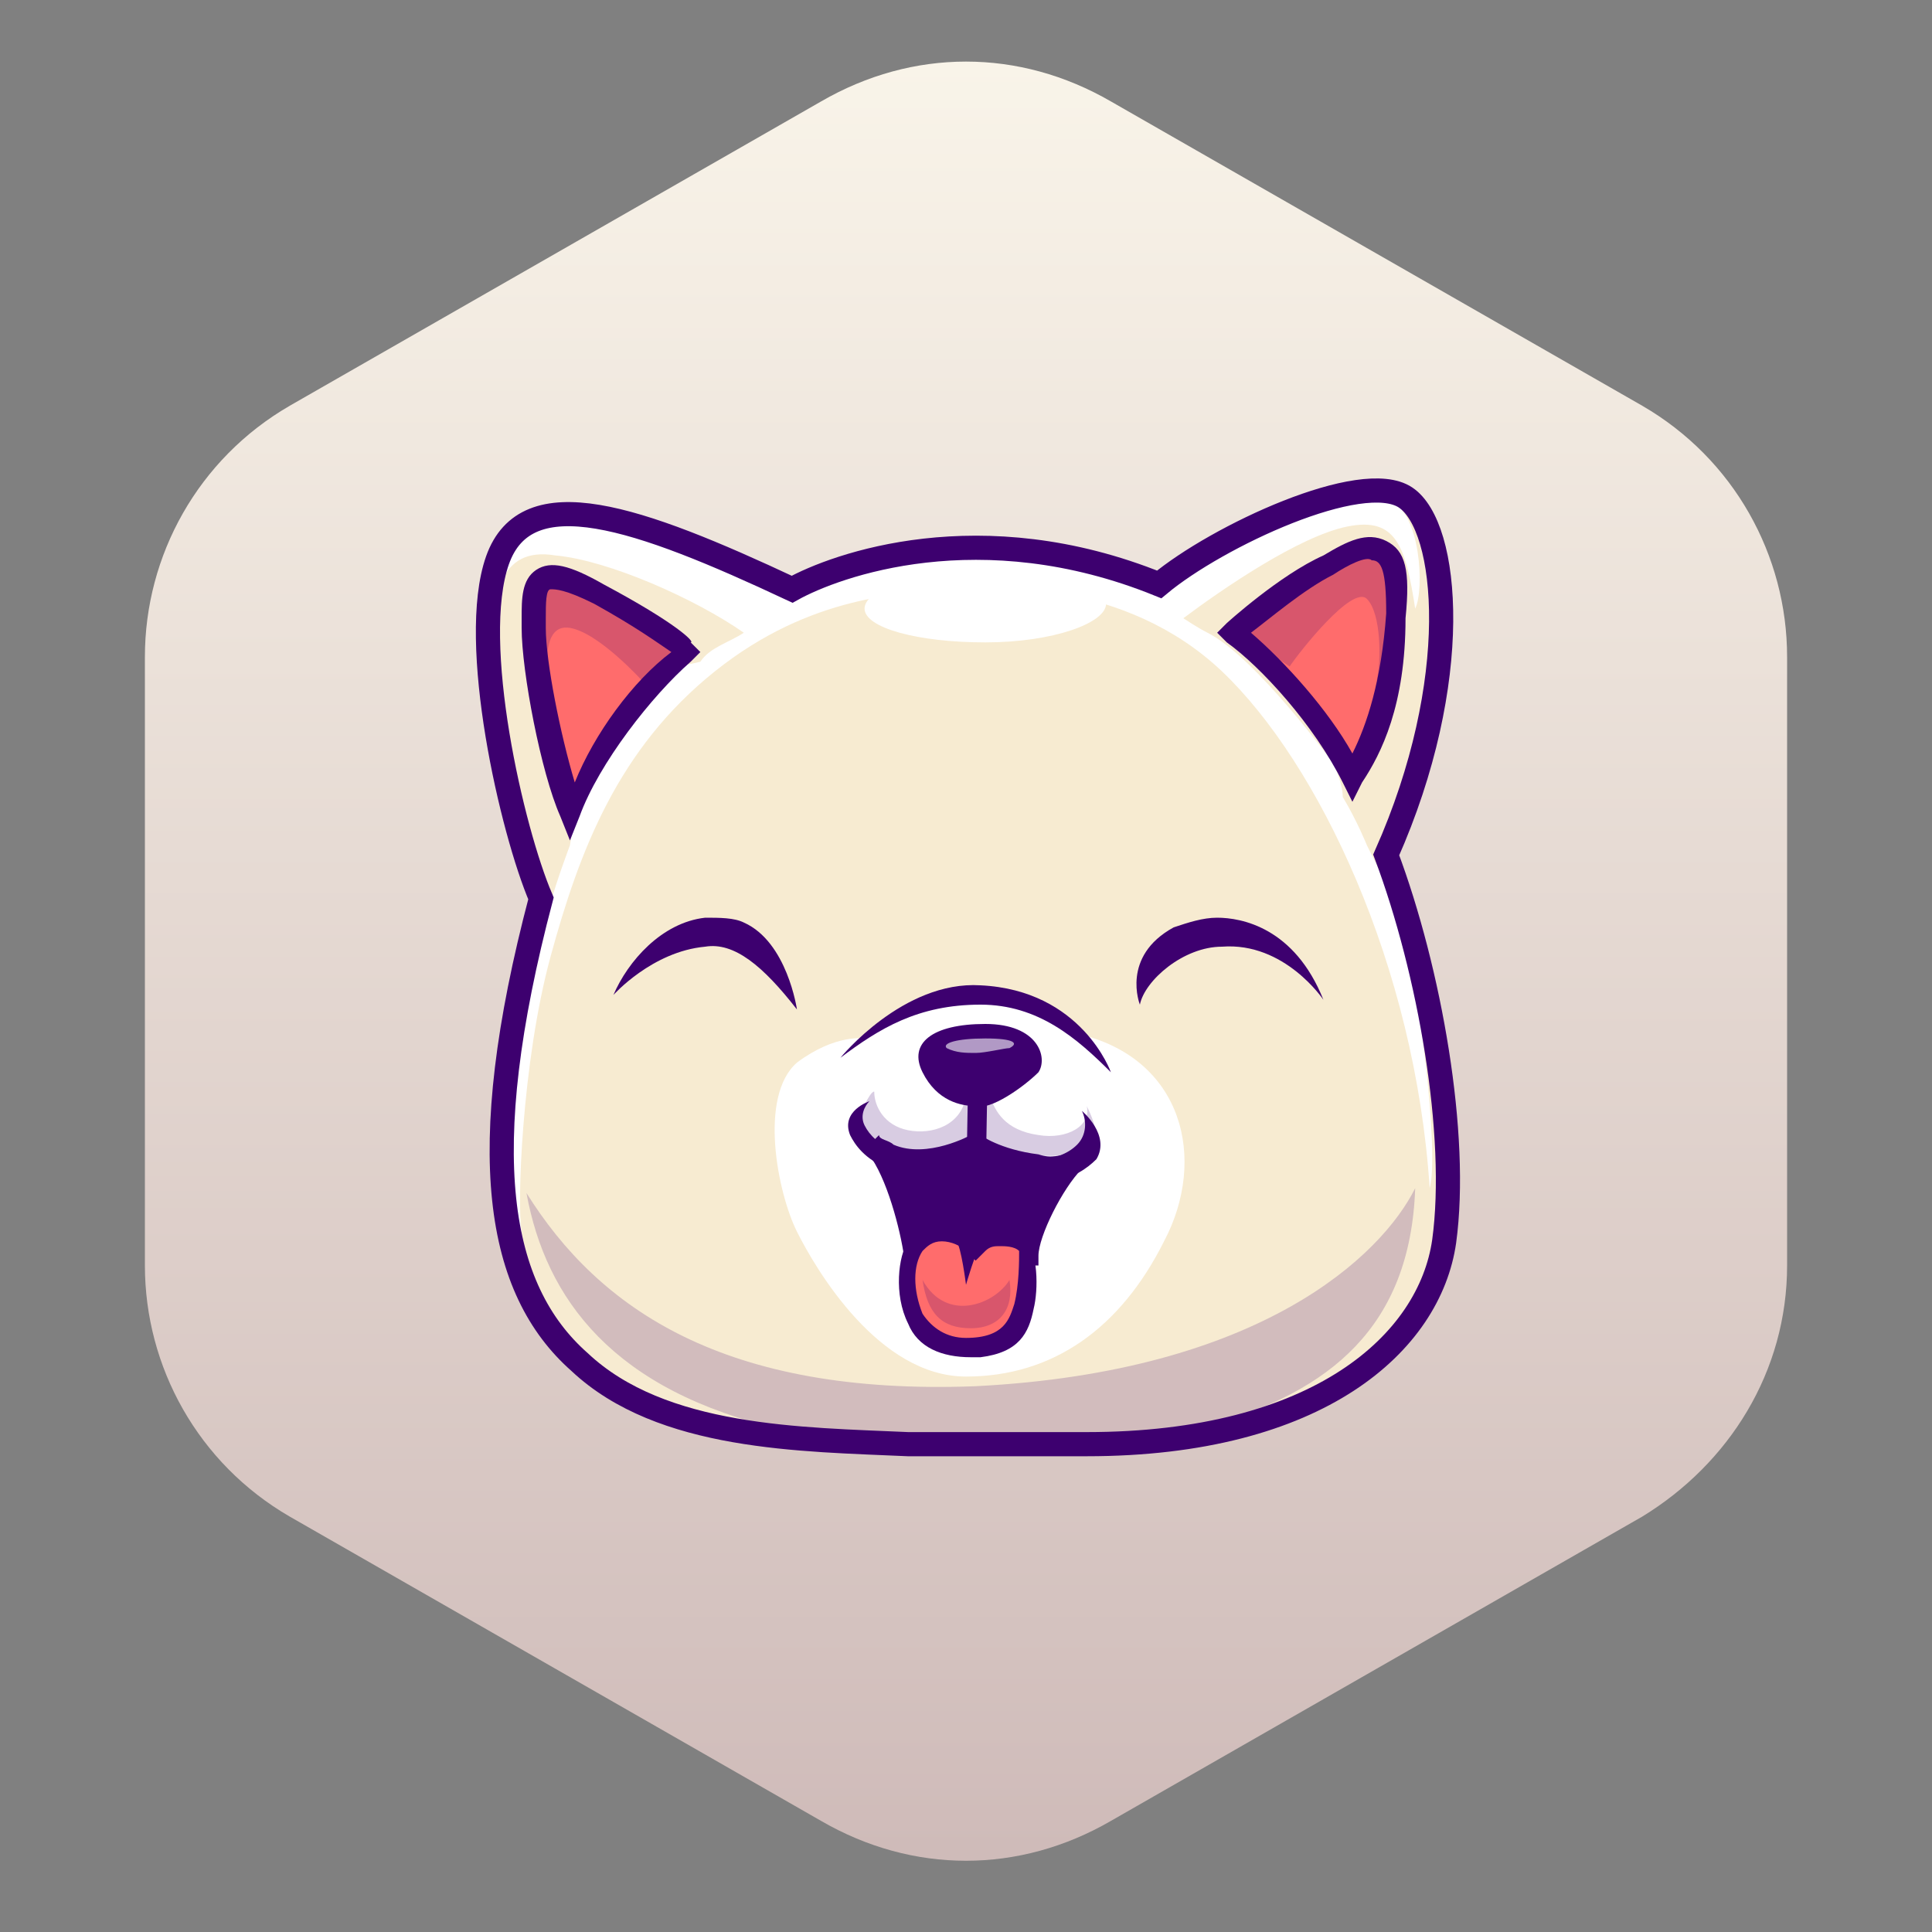 <svg xmlns="http://www.w3.org/2000/svg" xmlns:xlink="http://www.w3.org/1999/xlink" id="Layer_1" x="0" y="0" version="1.1" viewBox="0 0 40 40" style="enable-background:new 0 0 40 40" xml:space="preserve"><rect x="0" y="0" width="40" height="40" fill="#808080" stroke="none"/><style type="text/css">.st0{fill:url(#SVGID_1_)}.st1{fill:#f7ebd1}.st2{opacity:.2;fill:#3d006f;enable-background:new}.st3{fill:#fff}.st4{fill:none;stroke:#3d006f;stroke-width:.5;stroke-miterlimit:10}.st5{fill:#ff6c6c}.st6{fill:#3d006f}.st7{opacity:.6}</style><linearGradient id="SVGID_1_" x1="654.567" x2="617.275" y1="-2917.178" y2="-2917.178" gradientTransform="matrix(0 1 -1 0 -2897.178 -616.042)" gradientUnits="userSpaceOnUse"><stop offset=".005" style="stop-color:#cfbbb9"/><stop offset="1" style="stop-color:#f9f4e9"/></linearGradient><path d="M37,26.2V13.6c0-2.1-1.1-4.1-3-5.2L23,2.1c-1.9-1.1-4.1-1.1-6,0L6,8.4c-1.9,1.1-3,3.1-3,5.2v12.6	c0,2.1,1.1,4.1,3,5.2l11,6.3c1.9,1.1,4.1,1.1,6,0l11-6.3C35.8,30.3,37,28.4,37,26.2z" class="st0"/><title>Asset 1</title><g id="Head_1_"><g><path d="M29.1,10.3c-0.9-0.6-3.9,0.8-5.1,1.8c-3.7-1.5-6.7-0.4-7.6,0.1c-3.2-1.5-5.5-2.3-6.1-0.6s0.3,5.6,0.9,7 c-1.4,5.3-0.9,8.1,0.8,9.6c1.7,1.6,4.6,1.6,6.8,1.7l3.7,0c4.8,0,7.1-2.1,7.4-4.2c0.3-2.2-0.3-5.6-1.2-8 C30.3,14.1,30,10.9,29.1,10.3z" class="st1"/><path d="M29.3,24.6c-0.7,1.4-3.2,3.8-9.1,4.1c-5.2,0.2-7.8-1.6-9.3-4c0.4,2.2,1.8,4.1,5.3,4.9c-0.1,0-0.2,0-0.4,0 c1,0.1,2,0.1,2.9,0.2l3.7,0c1,0,2-0.1,2.8-0.3l-0.1,0C27.5,28.8,29.2,27.5,29.3,24.6z" class="st2"/><path d="M10.5,25.6l0.3-0.1c-0.1-0.5,0-3.5,0.6-5.7s1.4-4.3,3.4-5.9s3.9-1.6,4.8-1.7c0.9-0.1,3.7-0.2,5.7,1.7 c2,1.9,4,6.1,4.3,10.7c0.2-0.7-0.2-4.3-0.7-5.9l-0.6-1.2c0,0-0.2-0.5-0.5-1c0-0.3-0.2-0.7-0.2-0.7s-1.6-2.2-2.6-2.7 c-0.2-0.1-0.5-0.3-0.5-0.3c0.8-0.6,2.4-1.7,3.4-1.9c1-0.2,1.2,0.4,1.4,1.7c0.2-0.4,0.1-2-0.5-2.2c-0.6-0.2-2.6-0.1-5,1.8 c-1.4-0.5-4.9-1.3-7.6,0c-1.6-0.7-3.8-1.7-4.8-1.4s-1.5,0.5-1.3,2.8c0.1-1.2,0.2-2.3,1.4-2.1c1.1,0.1,2.9,0.9,3.9,1.6 c-0.3,0.2-0.7,0.3-0.9,0.6c-0.4,0.1-0.6,0.1-0.6,0.1l-1.9,2.5l-0.2,1.2c0,0-0.3,0.8-0.4,1.2l-0.4,0.2 C11.1,18.8,10.1,23.8,10.5,25.6z" class="st3"/><path d="M22.9,12.5c0,0.4-1.1,0.8-2.5,0.8c-1.4,0-2.5-0.3-2.5-0.7c0-0.4,1.1-0.8,2.5-0.8 C21.7,11.7,22.9,12.1,22.9,12.5z" class="st3"/><path d="M29.1,10.3c-0.9-0.6-3.9,0.8-5.1,1.8c-3.7-1.5-6.7-0.4-7.6,0.1c-3.2-1.5-5.5-2.3-6.1-0.6s0.3,5.6,0.9,7 c-1.4,5.3-0.9,8.1,0.8,9.6c1.7,1.6,4.6,1.6,6.8,1.7l3.7,0c4.8,0,7.1-2.1,7.4-4.2c0.3-2.2-0.3-5.6-1.2-8 C30.3,14.1,30,10.9,29.1,10.3z" class="st4"/></g><g><path d="M22.3,21.4c-2.2-0.4-4.4,0.1-4.4,0.1s-0.6-0.1-1.4,0.5c-0.8,0.7-0.4,2.7,0,3.5c0.4,0.8,1.7,3,3.5,3 c1.8,0,3.2-1,4.1-2.8C25,24,24.5,21.9,22.3,21.4z" class="st3"/></g><path d="M17.8,23.1c0,0,0.2-0.5,0.3-0.5c0,0.3,0.2,0.7,0.7,0.8c0.5,0.1,1.1-0.1,1.2-0.7l0.5,0c0.1,0.3,0.3,0.7,1,0.8 c0.6,0.1,1.1-0.2,1-0.6c0.2,0.4,0.3,0.8,0,0.9c-0.3,0.2-1.7,0.2-2.2-0.2C19.5,23.9,18.2,24.2,17.8,23.1z" class="st2"/><g><path d="M12.4,12.3C11,11.5,11.1,12.2,11,13c0,0.8,0.4,2.9,0.8,3.8c0.4-1.2,1.5-2.6,2.4-3.3 C14.3,13.5,13.9,13.1,12.4,12.3z" class="st5"/><path d="M11.1,13.9l0.3,0.6c-0.1-0.6-0.2-1.6,0.4-1.5c0.6,0.1,1.5,1.1,1.5,1.1l0.8-0.6c0,0-1.5-1.3-2.1-1.4 c-0.6-0.2-1-0.3-1,0.7C11,13.8,11.1,13.9,11.1,13.9z" class="st2"/><path d="M12.5,12.1c-0.7-0.4-1.1-0.5-1.4-0.3c-0.3,0.2-0.3,0.6-0.3,1c0,0.1,0,0.1,0,0.2c0,0.9,0.4,3,0.8,3.9l0.2,0.5 l0.2-0.5c0.4-1.1,1.5-2.5,2.3-3.2l0.2-0.2l-0.2-0.2C14.4,13.3,14,12.9,12.5,12.1z M11.9,16.2c-0.3-1-0.6-2.5-0.6-3.2 c0-0.1,0-0.1,0-0.2c0-0.3,0-0.6,0.1-0.6c0,0,0,0,0,0c0.1,0,0.3,0,0.9,0.3c0.9,0.5,1.3,0.8,1.6,1C13.1,14.1,12.3,15.2,11.9,16.2z" class="st6"/></g><g><path d="M27.5,11.7c-0.8,0.4-2,1.4-2,1.4c0.7,0.5,1.9,1.8,2.4,3c0.3-0.6,0.8-1.6,0.9-3.3C29,10.9,28.4,11.2,27.5,11.7 z" class="st5"/><path d="M28.8,13.6l-0.3,0.5c0.1-0.4,0.1-1.4-0.2-1.7c-0.3-0.3-1.4,1.1-1.6,1.4l-1.2-0.8c0,0,2.1-1.6,2.5-1.7 c0.4-0.1,0.7-0.1,0.8,0.3C29,12,28.8,13.6,28.8,13.6z" class="st2"/><path d="M28.7,11.2c-0.4-0.2-0.8,0-1.3,0.3c-0.9,0.4-2,1.4-2,1.4l-0.2,0.2l0.2,0.2c0.7,0.5,1.8,1.7,2.4,2.9l0.2,0.4 l0.2-0.4c0.4-0.6,0.9-1.6,0.9-3.4C29.2,11.8,29.1,11.4,28.7,11.2z M28.7,12.7c-0.1,1.4-0.4,2.3-0.7,2.9c-0.5-0.9-1.4-1.9-2.1-2.5 c0.4-0.3,1.1-0.9,1.7-1.2c0.3-0.2,0.7-0.4,0.8-0.3C28.6,11.6,28.7,11.8,28.7,12.7z" class="st6"/></g><g><path d="M14.6,19C14.6,19,14.6,19,14.6,19c-0.9,0.1-1.6,0.9-1.9,1.6c0,0,0.8-0.9,1.9-1c0,0,0,0,0,0 c0.6-0.1,1.2,0.4,1.9,1.3c0,0-0.2-1.4-1.1-1.8C15.2,19,14.9,19,14.6,19z" class="st6"/></g><g><path d="M25.2,19c-0.3,0-0.6,0.1-0.9,0.2c-1.1,0.6-0.7,1.6-0.7,1.6c0.1-0.5,0.9-1.2,1.7-1.2c1.3-0.1,2.1,1.1,2.1,1.1 C26.8,19.2,25.7,19,25.2,19z" class="st6"/></g><g><path d="M22.4,23c0.1,0.2,0.1,0.5-0.1,0.7c-0.2,0.2-0.5,0.3-0.8,0.3c-0.8-0.1-1.2-0.4-1.2-0.4l-0.1-0.1l-0.1,0.1 c0,0-0.9,0.5-1.6,0.2c-0.3-0.1-0.5-0.3-0.6-0.5c-0.1-0.2,0-0.4,0.1-0.5c0,0-0.6,0.2-0.4,0.7c0.1,0.2,0.3,0.5,0.8,0.7 c0.7,0.3,1.5,0,1.8-0.2c0.2,0.1,0.6,0.3,1.3,0.4c0.1,0,0.3,0,0.4,0c0.3,0,0.6-0.2,0.8-0.4C23,23.5,22.4,23,22.4,23z" class="st6"/></g><g><rect width=".9" height=".4" x="19.8" y="23" class="st6" transform="matrix(1.776056e-02 -1 1 1.776056e-02 -3.331 43.051)"/></g><g><g><path d="M21.5,24.1c-0.9-0.2-1.3-0.4-1.3-0.4s-1,0.5-1.7,0.2c-0.2-0.1-0.3-0.2-0.4-0.2c0.5,0.5,0.8,1.7,0.9,2.2 c0.3-0.5,0.9-0.3,1.2,0c0.2-0.3,0.7-0.3,0.9,0c0.1,0.1,0.1,0.1,0.1,0.2h0c0-0.5,0.6-1.6,1-1.9C22,24.1,21.8,24.1,21.5,24.1z" class="st6"/><path d="M21.5,23.9c-0.8-0.1-1.2-0.4-1.2-0.4l-0.1-0.1l-0.1,0.1c0,0-0.9,0.5-1.6,0.2c-0.1-0.1-0.3-0.1-0.3-0.2 l-0.3,0.3c0.4,0.4,0.7,1.5,0.8,2.1l0.1,0.5l0.3-0.4c0.1-0.1,0.2-0.2,0.4-0.2c0.2,0,0.4,0.1,0.5,0.2l0.2,0.2l0.2-0.2 c0.1-0.1,0.2-0.1,0.3-0.1c0.1,0,0.3,0,0.4,0.1c0,0,0.1,0.1,0.1,0.1l0,0.1h0.3V26c0-0.4,0.5-1.4,0.9-1.8l-0.2-0.3 C21.9,23.9,21.8,24,21.5,23.9z M21.1,25.5c-0.2-0.1-0.4-0.2-0.5-0.2c0,0,0,0-0.1,0c-0.1,0-0.3,0.1-0.4,0.1 c-0.2-0.1-0.4-0.2-0.6-0.2c-0.2,0-0.3,0-0.4,0.1c-0.1-0.4-0.2-0.9-0.4-1.3c0.6,0.1,1.3-0.1,1.6-0.2c0.2,0.1,0.6,0.3,1.3,0.4 c0.1,0,0.1,0,0.2,0C21.5,24.7,21.2,25.1,21.1,25.5z" class="st6"/></g></g><g><path d="M20.1,25.8c-0.2-0.3-0.8-0.4-1.2,0c-0.3,0.5-0.2,2.1,1.1,2.1c0.9,0,1.1-0.5,1.2-0.8c0.1-0.4,0.1-1-0.1-1.3 C20.8,25.5,20.4,25.5,20.1,25.8z" class="st5"/><path d="M19.1,26.5c0.1,0.7,0.4,1,1,1c0.6,0,0.9-0.4,0.8-1C20.6,27,19.6,27.4,19.1,26.5z" class="st2"/><path d="M20.5,25.4c-0.2,0-0.3,0.1-0.4,0.1c-0.2-0.1-0.4-0.2-0.6-0.2c-0.3,0-0.5,0.1-0.7,0.4c-0.2,0.3-0.3,1.1,0,1.7 c0.2,0.5,0.7,0.7,1.3,0.7c0.1,0,0.2,0,0.2,0c0.8-0.1,1-0.5,1.1-1c0.1-0.4,0.1-1.2-0.2-1.5C21,25.5,20.8,25.4,20.5,25.4z M21,27 c-0.1,0.3-0.2,0.7-1,0.7c-0.4,0-0.7-0.2-0.9-0.5c-0.2-0.5-0.2-1,0-1.3c0.1-0.1,0.2-0.2,0.4-0.2c0.2,0,0.4,0.1,0.5,0.2l0.2,0.2 l0.2-0.2c0.1-0.1,0.2-0.1,0.3-0.1c0.1,0,0.3,0,0.4,0.1C21.1,26.1,21.1,26.6,21,27z" class="st6"/></g><g><path d="M20.3,25.8l-0.2-0.1c0,0-0.3,0-0.3,0c0.1,0.1,0.2,0.9,0.2,0.9S20.2,25.9,20.3,25.8l-0.2-0.1L20.3,25.8z" class="st6"/></g><g><path d="M20.3,20.6c-1.3,0-2.1,0.7-2.9,1.3l5.5,0.3C22.5,21.7,21.7,20.6,20.3,20.6z" class="st3"/><path d="M20.3,20.4c-1.6-0.1-2.9,1.5-2.9,1.5c0.8-0.6,1.6-1.1,2.9-1.1c1.2,0,2,0.7,2.7,1.4 C23,22.2,22.4,20.5,20.3,20.4z" class="st6"/></g><g><path d="M20.4,21.2c-1.1,0-1.6,0.4-1.3,1c0.3,0.6,0.8,0.7,1.1,0.7c0.3,0.1,1-0.4,1.3-0.7 C21.7,21.9,21.5,21.2,20.4,21.2z" class="st6"/></g><g class="st7"><path d="M20.4,21.5c-0.6,0-0.9,0.1-0.8,0.2c0.2,0.1,0.4,0.1,0.6,0.1c0.2,0,0.6-0.1,0.7-0.1 C21.1,21.6,21,21.5,20.4,21.5z" class="st3"/></g></g></svg>
